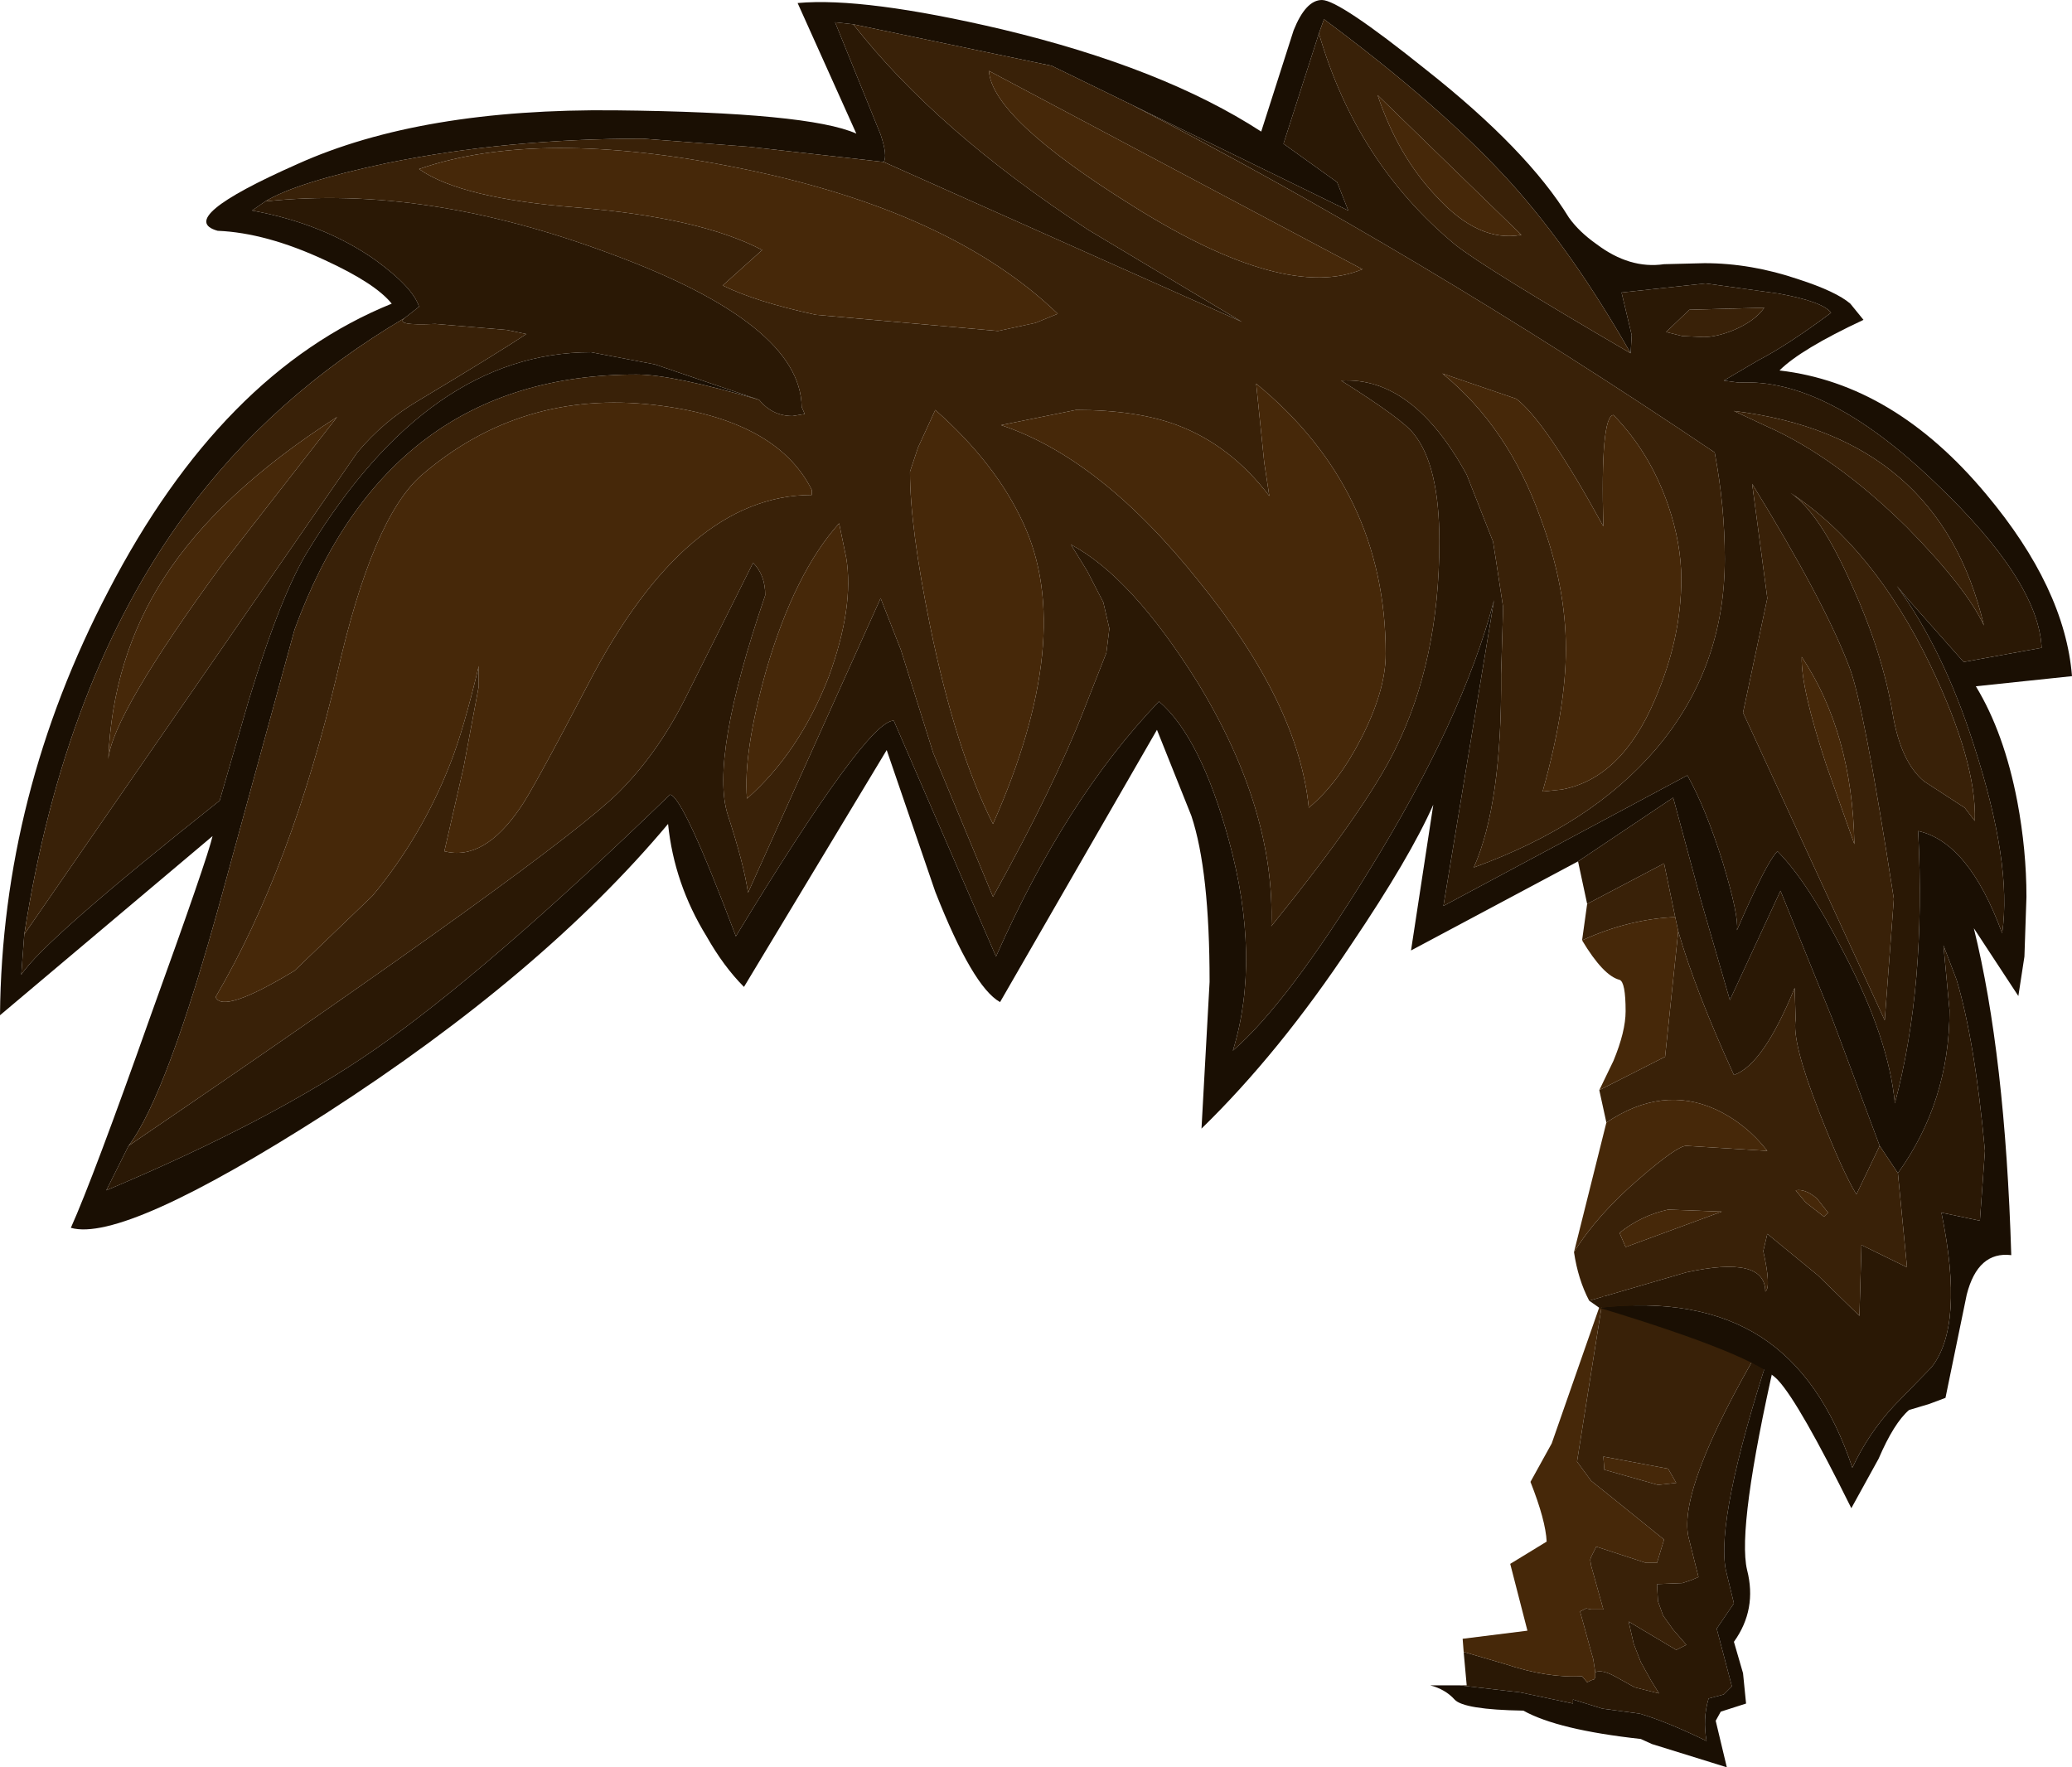 <?xml version="1.0" encoding="UTF-8" standalone="no"?>
<svg xmlns:ffdec="https://www.free-decompiler.com/flash" xmlns:xlink="http://www.w3.org/1999/xlink" ffdec:objectType="shape" height="87.3px" width="102.35px" xmlns="http://www.w3.org/2000/svg">
  <g transform="matrix(1.0, 0.0, 0.0, 1.0, 34.15, 36.65)">
    <path d="M52.8 29.9 L53.25 30.2 Q50.6 38.35 51.1 40.9 L51.5 42.55 50.65 43.8 51.4 46.65 51.0 47.05 50.25 47.25 Q49.95 48.25 50.15 49.35 48.2 48.4 46.85 48.0 L45.0 47.75 43.55 47.3 43.55 47.5 40.95 46.95 37.95 46.6 38.3 46.6 38.15 44.95 40.2 45.55 Q42.3 46.25 44.0 46.15 L44.25 46.45 44.45 46.35 44.6 46.3 44.65 46.2 44.65 46.1 44.65 45.95 Q45.0 45.8 45.7 46.2 L46.6 46.7 47.8 47.0 47.4 46.35 46.9 45.45 46.55 44.55 46.3 43.45 48.65 44.85 49.15 44.6 48.5 43.85 48.0 43.15 47.75 42.45 47.7 41.6 48.95 41.55 49.4 41.4 49.75 41.25 49.25 39.25 Q48.75 36.85 52.8 29.9" fill="#2a1805" fill-rule="evenodd" stroke="none"/>
    <path d="M37.95 46.6 L40.95 46.95 43.55 47.5 43.55 47.3 45.0 47.75 46.85 48.0 Q48.2 48.4 50.15 49.35 49.95 48.25 50.25 47.25 L51.0 47.05 51.4 46.65 50.65 43.8 51.5 42.55 51.1 40.9 Q50.6 38.35 53.25 30.2 L53.55 30.45 Q51.65 38.8 52.15 40.9 52.65 42.85 51.5 44.45 L51.95 46.0 52.1 47.5 50.85 47.9 50.6 48.35 51.15 50.65 50.35 50.4 47.45 49.5 46.9 49.25 Q42.8 48.8 41.1 47.85 38.15 47.8 37.7 47.3 37.25 46.8 36.5 46.6 L37.95 46.6" fill="#1a0f03" fill-rule="evenodd" stroke="none"/>
    <path d="M44.65 45.95 L44.65 46.1 44.65 46.2 44.6 46.3 44.45 46.35 44.25 46.45 44.0 46.15 Q42.3 46.25 40.2 45.55 L38.15 44.95 38.1 44.3 41.3 43.9 40.45 40.6 42.25 39.5 Q42.2 38.45 41.45 36.55 L42.5 34.65 45.05 27.35 43.75 35.55 44.45 36.5 45.45 37.3 48.05 39.4 47.7 40.55 47.15 40.55 44.7 39.75 44.45 40.25 44.4 40.4 44.45 40.7 45.05 42.85 44.95 42.85 44.45 42.85 44.2 42.8 43.9 42.95 44.45 44.95 44.55 45.3 44.65 45.95 M45.1 35.95 L45.05 35.3 48.25 35.9 48.65 36.6 47.75 36.7 45.1 35.95" fill="#462809" fill-rule="evenodd" stroke="none"/>
    <path d="M52.8 29.9 Q48.75 36.85 49.25 39.25 L49.75 41.25 49.4 41.4 48.95 41.55 47.7 41.6 47.75 42.45 48.0 43.15 48.5 43.85 49.15 44.6 48.65 44.85 46.3 43.45 46.55 44.55 46.9 45.45 47.4 46.35 47.8 47.0 46.6 46.7 45.7 46.2 Q45.0 45.8 44.65 45.95 L44.55 45.3 44.45 44.95 43.9 42.95 44.2 42.8 44.45 42.85 44.95 42.85 45.05 42.85 44.45 40.7 44.4 40.4 44.45 40.25 44.7 39.75 47.15 40.55 47.7 40.55 48.05 39.4 45.45 37.3 44.45 36.5 43.75 35.55 45.05 27.35 52.8 29.9 M45.1 35.95 L47.75 36.7 48.65 36.6 48.25 35.9 45.05 35.3 45.1 35.95" fill="#392108" fill-rule="evenodd" stroke="none"/>
    <path d="M43.8 5.9 L35.55 10.3 36.65 3.1 Q35.5 5.7 32.6 10.0 29.05 15.35 25.2 19.1 L25.6 11.85 Q25.6 6.35 24.7 3.65 L23.0 -0.6 15.25 12.85 Q13.9 12.1 12.05 7.4 L9.65 0.4 2.6 12.1 Q1.6 11.1 0.75 9.6 -0.85 7.0 -1.15 4.05 -7.35 11.45 -18.05 18.35 -28.05 24.75 -30.65 24.0 -29.55 21.55 -26.7 13.5 -23.9 5.75 -23.65 4.65 L-34.15 13.5 Q-34.05 2.6 -28.8 -7.45 -23.2 -18.25 -14.8 -21.65 -15.6 -22.65 -18.1 -23.8 -21.0 -25.15 -23.4 -25.25 -25.55 -25.85 -19.45 -28.55 -13.35 -31.3 -3.75 -31.2 5.8 -31.1 8.15 -30.05 L5.25 -36.5 Q8.55 -36.8 15.35 -35.2 23.3 -33.3 28.15 -30.15 L29.75 -35.15 Q30.35 -36.65 31.15 -36.65 32.0 -36.65 36.3 -33.2 41.3 -29.25 43.35 -25.9 43.85 -25.2 44.7 -24.6 46.35 -23.35 48.05 -23.6 L50.05 -23.65 Q52.35 -23.65 54.7 -22.85 56.55 -22.25 57.25 -21.65 L57.9 -20.85 Q54.8 -19.4 53.75 -18.35 59.4 -17.7 63.95 -12.25 67.85 -7.6 68.2 -3.25 L63.45 -2.75 Q64.85 -0.45 65.5 2.95 65.95 5.35 65.95 7.65 L65.85 10.6 65.55 12.55 63.35 9.2 Q64.9 15.45 65.2 25.35 63.55 25.15 63.0 27.3 L61.95 32.4 61.15 32.7 60.15 33.0 Q59.4 33.65 58.65 35.4 L57.3 37.85 Q54.75 32.7 53.7 31.55 52.6 30.3 44.85 27.95 49.75 27.4 52.85 29.4 55.85 31.35 57.35 35.85 58.15 34.15 59.4 32.8 L61.25 30.9 Q62.9 28.85 61.75 23.25 L63.65 23.65 63.9 20.2 Q63.4 14.75 62.5 11.75 L61.85 10.05 62.15 13.25 Q62.15 17.75 59.6 21.3 L58.7 19.95 56.35 13.65 53.8 7.35 51.3 12.75 49.85 7.75 48.5 2.75 43.8 5.9 M31.0 -35.0 L29.25 -29.55 31.9 -27.65 32.45 -26.25 21.7 -31.5 17.8 -33.4 8.0 -35.45 7.1 -35.55 9.35 -30.0 Q9.7 -28.95 9.5 -28.65 L2.85 -29.4 -2.4 -29.8 Q-9.1 -29.8 -15.0 -28.6 -19.5 -27.65 -21.05 -26.7 L-21.7 -26.25 Q-18.15 -25.6 -15.6 -23.8 -13.75 -22.45 -13.45 -21.5 L-14.15 -20.95 Q-20.75 -17.05 -25.0 -11.25 -31.0 -3.05 -32.95 9.5 L-33.1 11.5 Q-32.0 9.8 -23.3 2.9 L-21.85 -2.1 Q-20.25 -7.35 -18.9 -9.5 -12.95 -19.25 -4.95 -19.25 L-1.8 -18.65 3.35 -16.9 Q-0.95 -18.15 -2.7 -18.15 -15.0 -18.15 -19.6 -5.55 L-23.2 7.6 Q-25.9 17.45 -27.8 19.95 L-28.9 22.15 Q-20.7 18.7 -15.65 15.2 -10.1 11.35 -1.05 2.6 -0.4 2.7 2.2 9.6 8.7 -1.1 10.0 -1.05 L15.05 10.6 Q18.5 2.8 23.1 -2.0 25.15 -0.25 26.55 4.85 28.15 10.7 26.75 15.25 29.45 12.9 33.45 6.4 38.1 -1.1 39.65 -7.0 L37.15 8.1 49.2 1.65 Q50.1 3.25 50.95 5.95 51.75 8.6 51.65 9.3 53.1 5.95 53.65 5.4 55.15 6.9 56.95 10.45 59.15 14.65 59.45 17.85 61.0 12.05 60.6 4.4 63.1 4.95 64.75 9.45 65.25 6.0 63.35 0.15 61.85 -4.55 59.55 -7.7 L60.1 -7.05 62.85 -3.95 66.7 -4.65 Q66.55 -7.95 61.45 -12.8 56.05 -18.0 51.75 -17.75 L51.0 -17.85 52.7 -18.85 Q54.15 -19.6 56.3 -21.2 55.9 -21.75 53.7 -22.15 L50.1 -22.65 45.95 -22.2 46.45 -20.1 46.4 -19.2 Q43.55 -24.2 40.5 -27.6 37.05 -31.4 31.25 -35.7 L31.0 -35.0" fill="#1a0f03" fill-rule="evenodd" stroke="none"/>
    <path d="M44.85 27.95 L44.35 27.6 49.15 26.2 Q53.05 25.35 53.05 27.15 53.35 26.95 52.95 25.15 L53.15 24.3 55.65 26.35 57.7 28.35 57.8 24.85 60.05 25.95 59.6 21.3 Q62.15 17.75 62.15 13.25 L61.85 10.05 62.5 11.75 Q63.4 14.75 63.9 20.2 L63.65 23.65 61.75 23.25 Q62.9 28.85 61.25 30.9 L59.4 32.8 Q58.15 34.15 57.35 35.85 55.85 31.35 52.85 29.4 49.75 27.4 44.85 27.95 M44.25 8.0 L43.8 5.9 48.5 2.75 49.85 7.75 51.3 12.75 53.8 7.35 56.35 13.65 58.7 19.95 57.55 22.35 Q56.85 21.2 55.7 18.25 54.35 14.8 54.55 13.7 L54.5 12.15 Q52.95 15.95 51.5 16.45 49.6 12.3 48.75 9.35 L48.6 8.65 48.05 6.0 44.25 8.0 M21.7 -31.5 L32.45 -26.25 31.9 -27.65 29.25 -29.55 31.0 -35.0 Q32.85 -28.6 37.75 -24.55 39.2 -23.4 46.4 -19.2 L46.45 -20.1 45.95 -22.2 50.1 -22.65 53.7 -22.15 Q55.9 -21.75 56.3 -21.2 54.15 -19.6 52.7 -18.85 L51.0 -17.85 51.75 -17.75 Q56.05 -18.0 61.45 -12.8 66.55 -7.95 66.7 -4.65 L62.85 -3.95 60.1 -7.05 59.55 -7.7 Q61.85 -4.55 63.35 0.15 65.25 6.0 64.75 9.45 63.1 4.95 60.6 4.4 61.0 12.05 59.45 17.85 59.15 14.65 56.95 10.45 55.15 6.9 53.65 5.4 53.1 5.95 51.65 9.3 51.75 8.6 50.95 5.95 50.1 3.25 49.2 1.65 L37.15 8.1 39.65 -7.0 Q38.1 -1.1 33.45 6.4 29.45 12.9 26.75 15.25 28.15 10.7 26.55 4.85 25.15 -0.25 23.1 -2.0 18.5 2.8 15.05 10.6 L10.0 -1.05 Q8.7 -1.1 2.2 9.6 -0.4 2.7 -1.05 2.6 -10.1 11.35 -15.65 15.2 -20.7 18.7 -28.9 22.15 L-27.8 19.95 Q-6.8 5.65 -3.6 2.5 -1.7 0.6 -0.35 -2.05 L3.05 -8.85 Q3.65 -8.25 3.65 -7.25 0.9 0.8 1.8 3.6 2.6 6.05 2.8 7.45 L9.35 -7.1 10.35 -4.55 11.95 0.55 14.9 7.65 Q17.9 2.25 19.4 -1.6 L20.5 -4.4 20.65 -5.6 20.35 -6.9 19.55 -8.45 18.75 -9.75 Q21.75 -8.15 25.0 -2.95 28.85 3.35 28.65 9.1 33.3 3.35 34.75 0.4 36.95 -4.0 36.95 -9.9 36.95 -13.65 35.7 -15.2 35.2 -15.9 32.1 -17.85 35.65 -18.05 38.3 -13.2 L39.6 -9.9 39.75 -8.95 40.1 -6.65 40.0 -3.35 Q40.05 3.05 38.65 6.2 44.45 4.1 47.65 0.35 51.05 -3.65 51.05 -9.05 51.05 -11.65 50.55 -14.3 35.95 -24.15 21.7 -31.5 M-21.05 -26.7 Q-13.15 -27.55 -3.95 -24.1 5.4 -20.65 5.45 -16.55 L5.6 -16.2 5.0 -16.1 Q4.0 -16.1 3.35 -16.9 L-1.8 -18.65 -4.95 -19.25 Q-12.95 -19.25 -18.9 -9.5 -20.25 -7.35 -21.85 -2.1 L-23.3 2.9 Q-32.0 9.8 -33.1 11.5 L-32.95 9.5 -16.5 -14.3 Q-15.2 -15.85 -13.5 -16.85 -9.5 -19.25 -8.15 -20.15 L-9.1 -20.35 -12.65 -20.65 Q-14.7 -20.55 -14.15 -20.95 L-13.45 -21.5 Q-13.75 -22.45 -15.6 -23.8 -18.15 -25.6 -21.7 -26.25 L-21.05 -26.7 M9.5 -28.65 Q9.7 -28.95 9.35 -30.0 L7.1 -35.55 8.0 -35.45 Q12.1 -30.2 19.6 -25.3 L27.2 -20.75 9.5 -28.65 M63.85 -5.75 Q61.65 -15.1 51.5 -16.35 L53.1 -15.6 Q56.5 -14.1 60.05 -10.6 63.0 -7.6 63.85 -5.75 M53.0 -21.45 L49.3 -21.35 48.15 -20.25 48.95 -20.05 50.0 -20.0 Q50.65 -20.0 51.5 -20.35 52.55 -20.8 53.0 -21.45 M53.15 -7.1 L51.95 -1.45 58.95 13.75 59.4 7.75 Q57.9 -1.95 57.2 -3.7 56.0 -6.9 52.4 -12.75 L53.15 -7.1 M62.9 3.25 L63.4 3.9 Q63.5 1.0 61.2 -3.8 58.4 -9.6 54.3 -12.3 55.75 -11.3 57.3 -7.8 58.85 -4.4 59.35 -1.35 59.75 1.0 60.9 1.95 L62.9 3.25" fill="#2a1805" fill-rule="evenodd" stroke="none"/>
    <path d="M44.35 27.6 Q43.8 26.55 43.6 25.2 44.75 23.35 46.85 21.55 48.7 19.95 49.15 19.95 L53.15 20.2 Q52.1 18.85 50.6 18.15 47.95 16.95 45.2 18.8 L44.85 17.2 48.1 15.55 48.75 9.35 Q49.6 12.3 51.5 16.45 52.95 15.95 54.5 12.15 L54.55 13.7 Q54.35 14.8 55.7 18.25 56.85 21.2 57.55 22.35 L58.7 19.95 59.6 21.3 60.05 25.95 57.8 24.85 57.7 28.35 55.65 26.35 53.15 24.3 52.95 25.15 Q53.35 26.95 53.05 27.15 53.05 25.35 49.15 26.2 L44.35 27.6 M44.0 9.8 L44.25 8.0 48.05 6.0 48.6 8.65 Q46.3 8.75 44.0 9.8 M41.0 -25.05 L33.9 -31.95 Q34.9 -28.95 36.8 -26.95 38.9 -24.65 41.0 -25.05 M21.7 -31.5 Q35.95 -24.15 50.55 -14.3 51.05 -11.65 51.05 -9.05 51.05 -3.65 47.65 0.35 44.45 4.1 38.65 6.2 40.05 3.05 40.0 -3.35 L40.1 -6.65 39.75 -8.95 39.6 -9.9 38.3 -13.2 Q35.65 -18.05 32.1 -17.85 35.2 -15.9 35.7 -15.2 36.95 -13.65 36.95 -9.9 36.95 -4.0 34.75 0.4 33.3 3.35 28.65 9.1 28.85 3.35 25.0 -2.95 21.75 -8.15 18.75 -9.75 L19.55 -8.45 20.35 -6.9 20.65 -5.6 20.5 -4.4 19.4 -1.6 Q17.9 2.25 14.9 7.65 L11.95 0.55 10.35 -4.55 9.35 -7.1 2.8 7.45 Q2.6 6.05 1.8 3.6 0.9 0.8 3.65 -7.25 3.65 -8.25 3.05 -8.85 L-0.35 -2.05 Q-1.7 0.6 -3.6 2.5 -6.8 5.65 -27.8 19.95 -25.9 17.45 -23.2 7.6 L-19.6 -5.55 Q-15.0 -18.15 -2.7 -18.15 -0.95 -18.15 3.35 -16.9 4.0 -16.1 5.0 -16.1 L5.6 -16.2 5.45 -16.55 Q5.4 -20.65 -3.95 -24.1 -13.15 -27.55 -21.05 -26.7 -19.5 -27.65 -15.0 -28.6 -9.1 -29.8 -2.4 -29.8 L2.85 -29.4 9.5 -28.65 27.2 -20.75 19.6 -25.3 Q12.1 -30.2 8.0 -35.45 L17.8 -33.4 21.7 -31.5 M46.4 -19.2 Q39.2 -23.4 37.75 -24.55 32.85 -28.6 31.0 -35.0 L31.25 -35.7 Q37.05 -31.4 40.5 -27.6 43.55 -24.2 46.4 -19.2 M33.15 -23.35 L14.7 -33.15 Q14.85 -30.8 21.85 -26.45 29.35 -21.75 33.15 -23.35 M5.95 -12.45 Q4.2 -15.95 -1.85 -16.65 -8.4 -17.4 -13.3 -13.2 -15.75 -11.1 -17.5 -3.35 -19.75 6.2 -23.5 12.6 -23.15 13.45 -19.6 11.3 L-15.75 7.6 Q-13.3 4.65 -11.9 1.05 -11.25 -0.6 -10.5 -3.75 L-10.5 -2.75 -11.25 1.25 -12.2 5.4 Q-10.25 5.9 -8.45 3.25 -7.9 2.5 -5.1 -2.85 -0.25 -12.2 5.95 -12.2 L5.95 -12.45 M7.65 -9.1 L7.3 -10.8 Q5.1 -8.35 3.7 -3.55 2.55 0.55 2.75 2.8 5.35 0.5 6.8 -3.25 8.05 -6.7 7.65 -9.1 M14.9 4.05 Q19.0 -5.2 16.4 -10.8 15.05 -13.75 12.05 -16.4 L11.2 -14.55 10.8 -13.35 Q10.8 -10.6 11.8 -5.7 13.05 0.4 14.9 4.05 M18.1 -21.15 Q12.8 -26.25 2.35 -28.35 -7.55 -30.35 -13.45 -28.3 -11.4 -26.85 -5.65 -26.4 0.45 -25.9 3.5 -24.3 L1.55 -22.55 Q3.15 -21.75 6.15 -21.1 L15.15 -20.3 17.0 -20.7 18.1 -21.15 M34.3 -4.35 Q34.3 -12.45 27.9 -17.7 L28.3 -13.8 28.55 -12.15 Q26.65 -14.65 24.0 -15.65 22.0 -16.4 19.0 -16.4 L15.3 -15.65 Q20.25 -14.0 25.1 -7.9 30.0 -1.85 30.5 3.25 31.95 2.05 33.1 -0.2 34.3 -2.55 34.3 -4.35 M53.0 -21.45 Q52.55 -20.8 51.5 -20.35 50.65 -20.0 50.0 -20.0 L48.95 -20.05 48.15 -20.25 49.3 -21.35 53.0 -21.45 M63.85 -5.75 Q63.0 -7.6 60.05 -10.6 56.5 -14.1 53.1 -15.6 L51.5 -16.35 Q61.65 -15.1 63.85 -5.75 M45.05 -10.65 Q42.2 -15.85 40.75 -16.95 L37.1 -18.2 Q40.35 -15.55 41.95 -11.05 43.2 -7.7 43.2 -4.6 43.2 -1.65 42.05 2.45 L43.0 2.35 Q45.95 1.8 47.6 -2.1 48.9 -5.1 48.9 -8.05 48.9 -9.8 48.25 -11.7 47.35 -14.3 45.55 -16.15 44.9 -16.1 45.05 -10.65 M62.9 3.25 L60.9 1.95 Q59.75 1.0 59.35 -1.35 58.85 -4.4 57.3 -7.8 55.75 -11.3 54.3 -12.3 58.4 -9.6 61.2 -3.8 63.5 1.0 63.4 3.9 L62.9 3.25 M53.15 -7.1 L52.4 -12.75 Q56.0 -6.9 57.2 -3.7 57.9 -1.95 59.4 7.75 L58.95 13.75 51.95 -1.45 53.15 -7.1 M54.85 -4.2 Q54.8 -2.7 56.05 1.1 L57.45 5.05 Q57.35 -0.45 54.85 -4.2 M56.15 23.25 L55.6 22.55 Q55.0 22.05 54.55 22.15 L55.05 22.75 55.95 23.45 56.15 23.25 M50.9 23.2 L48.25 23.1 Q46.9 23.4 45.85 24.25 L46.15 24.95 50.9 23.2 M-14.15 -20.95 Q-14.7 -20.55 -12.65 -20.65 L-9.1 -20.35 -8.15 -20.15 Q-9.5 -19.25 -13.5 -16.85 -15.2 -15.85 -16.5 -14.3 L-32.95 9.5 Q-31.0 -3.05 -25.0 -11.25 -20.75 -17.05 -14.15 -20.95 M-17.5 -16.05 Q-23.35 -12.3 -26.05 -8.1 -28.6 -4.15 -28.8 0.85 -28.6 -1.35 -23.15 -8.8 L-17.5 -16.05" fill="#392108" fill-rule="evenodd" stroke="none"/>
    <path d="M43.6 25.2 L45.2 18.8 Q47.95 16.95 50.6 18.15 52.1 18.85 53.15 20.2 L49.15 19.95 Q48.7 19.95 46.85 21.55 44.75 23.35 43.6 25.2 M44.85 17.2 L45.55 15.75 Q46.15 14.3 46.15 13.3 46.15 11.85 45.85 11.75 45.05 11.55 44.0 9.8 46.3 8.75 48.6 8.65 L48.75 9.35 48.1 15.55 44.85 17.2 M41.0 -25.05 Q38.9 -24.65 36.8 -26.95 34.9 -28.95 33.9 -31.95 L41.0 -25.05 M34.3 -4.35 Q34.3 -2.55 33.1 -0.2 31.95 2.05 30.5 3.25 30.0 -1.85 25.1 -7.9 20.25 -14.0 15.3 -15.65 L19.0 -16.4 Q22.0 -16.4 24.0 -15.65 26.65 -14.65 28.55 -12.15 L28.3 -13.8 27.9 -17.7 Q34.3 -12.45 34.3 -4.35 M18.1 -21.15 L17.0 -20.7 15.15 -20.3 6.15 -21.1 Q3.15 -21.75 1.55 -22.55 L3.5 -24.3 Q0.45 -25.9 -5.65 -26.4 -11.4 -26.85 -13.45 -28.3 -7.55 -30.35 2.35 -28.35 12.8 -26.25 18.1 -21.15 M14.9 4.05 Q13.05 0.4 11.8 -5.7 10.8 -10.6 10.8 -13.35 L11.2 -14.55 12.05 -16.4 Q15.05 -13.75 16.4 -10.8 19.0 -5.2 14.9 4.05 M7.65 -9.1 Q8.05 -6.7 6.8 -3.25 5.35 0.5 2.75 2.8 2.55 0.55 3.7 -3.55 5.1 -8.35 7.3 -10.8 L7.65 -9.1 M5.95 -12.45 L5.95 -12.2 Q-0.25 -12.2 -5.1 -2.85 -7.9 2.5 -8.45 3.25 -10.25 5.9 -12.2 5.4 L-11.25 1.25 -10.5 -2.75 -10.5 -3.75 Q-11.25 -0.6 -11.9 1.05 -13.3 4.65 -15.75 7.6 L-19.6 11.3 Q-23.15 13.45 -23.5 12.6 -19.75 6.2 -17.5 -3.35 -15.75 -11.1 -13.3 -13.2 -8.4 -17.4 -1.85 -16.65 4.2 -15.95 5.95 -12.45 M33.15 -23.35 Q29.35 -21.75 21.85 -26.45 14.85 -30.8 14.7 -33.15 L33.15 -23.35 M45.05 -10.65 Q44.9 -16.1 45.55 -16.15 47.35 -14.3 48.25 -11.7 48.9 -9.8 48.9 -8.05 48.9 -5.1 47.6 -2.1 45.95 1.8 43.0 2.35 L42.05 2.45 Q43.2 -1.65 43.2 -4.6 43.2 -7.7 41.95 -11.05 40.35 -15.55 37.1 -18.2 L40.75 -16.95 Q42.2 -15.85 45.05 -10.65 M54.85 -4.2 Q57.35 -0.45 57.45 5.05 L56.05 1.1 Q54.8 -2.7 54.85 -4.2 M50.9 23.2 L46.15 24.95 45.85 24.25 Q46.9 23.4 48.25 23.1 L50.9 23.2 M56.15 23.25 L55.95 23.45 55.05 22.75 54.55 22.15 Q55.0 22.05 55.6 22.55 L56.15 23.25 M-17.5 -16.05 L-23.15 -8.8 Q-28.6 -1.35 -28.8 0.85 -28.6 -4.15 -26.05 -8.1 -23.35 -12.3 -17.5 -16.05" fill="#462809" fill-rule="evenodd" stroke="none"/>
  </g>
</svg>
